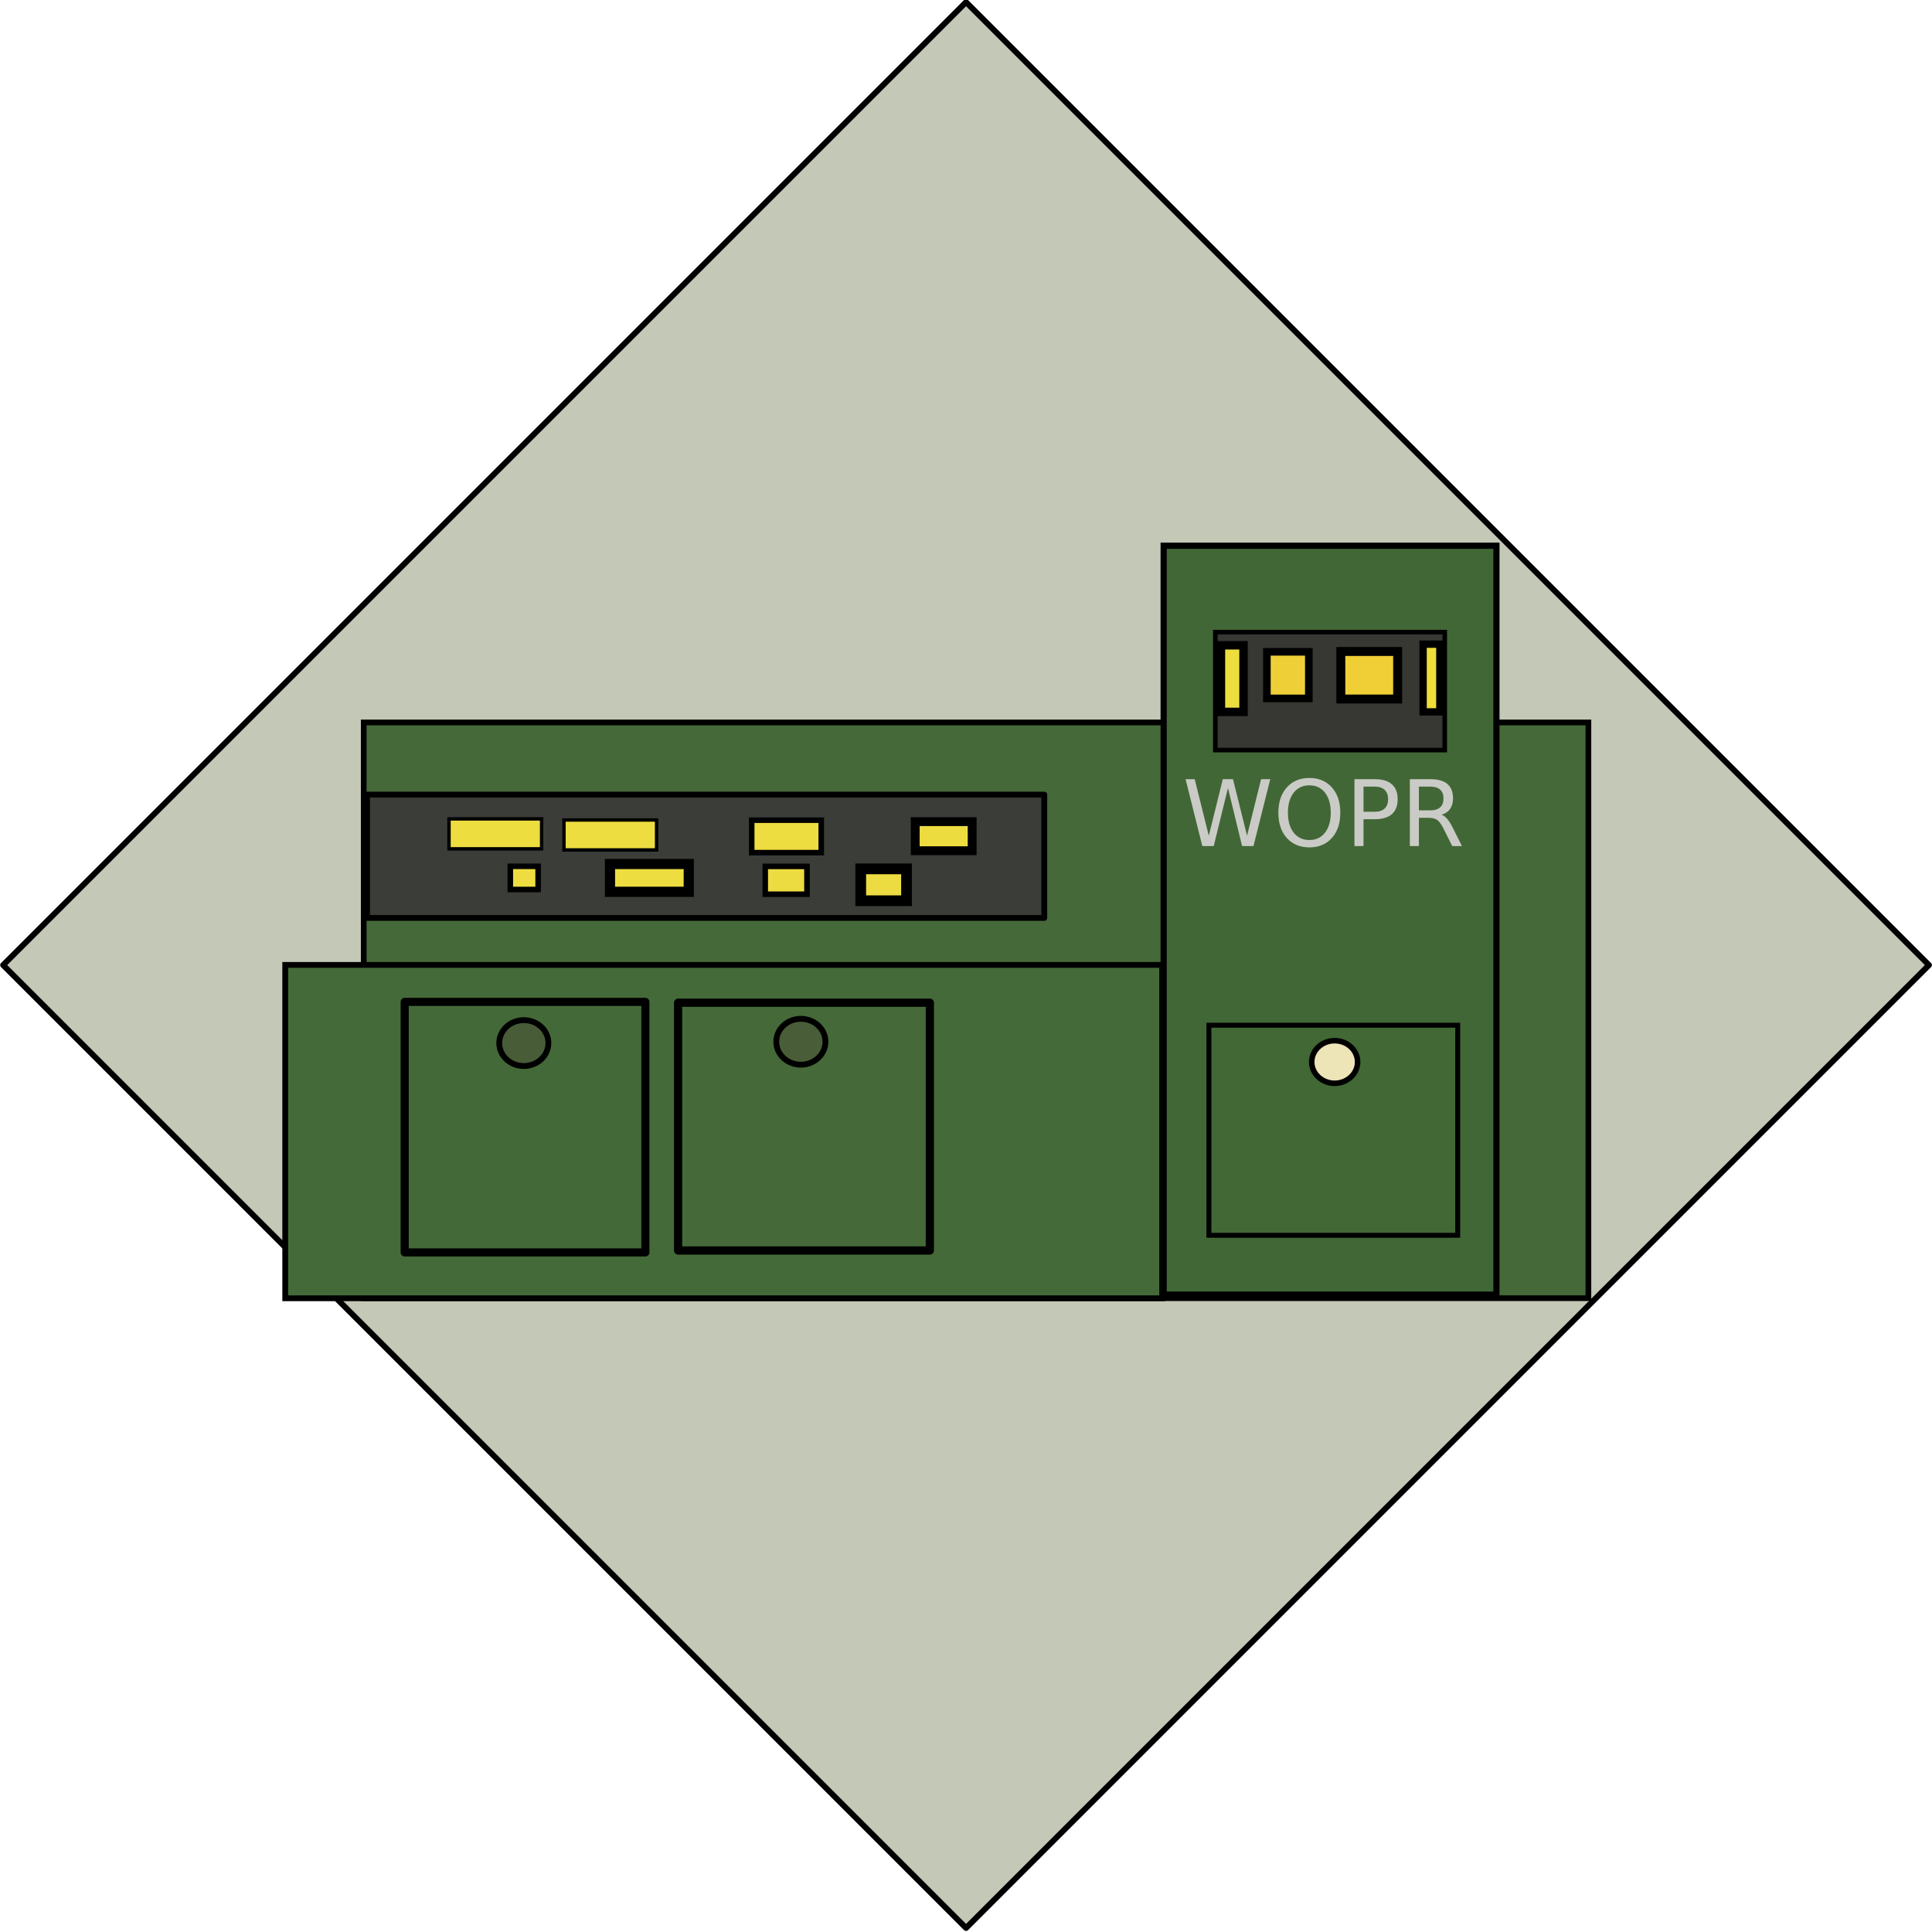 <?xml version="1.0" encoding="UTF-8" standalone="no"?>
<!-- Created with Inkscape (http://www.inkscape.org/) -->

<svg
   xmlns:dc="http://purl.org/dc/elements/1.1/"
   xmlns:cc="http://creativecommons.org/ns#"
   xmlns:rdf="http://www.w3.org/1999/02/22-rdf-syntax-ns#"
   xmlns:svg="http://www.w3.org/2000/svg"
   xmlns="http://www.w3.org/2000/svg"
   xmlns:sodipodi="http://sodipodi.sourceforge.net/DTD/sodipodi-0.dtd"
   xmlns:inkscape="http://www.inkscape.org/namespaces/inkscape"
   width="64"
   height="64"
   id="svg2"
   version="1.1"
   inkscape:version="0.47pre4 r22446"
   sodipodi:docname="Icon.svg"
   inkscape:export-filename="/home/adam/.config/joshua/Logo.png"
   inkscape:export-xdpi="6.865788"
   inkscape:export-ydpi="6.865788">
  <defs
     id="defs4">
    <inkscape:perspective
       sodipodi:type="inkscape:persp3d"
       inkscape:vp_x="0 : 526.18109 : 1"
       inkscape:vp_y="0 : 1000 : 0"
       inkscape:vp_z="744.09448 : 526.18109 : 1"
       inkscape:persp3d-origin="372.04724 : 350.78739 : 1"
       id="perspective10" />
    <inkscape:perspective
       id="perspective3614"
       inkscape:persp3d-origin="0.5 : 0.33333333 : 1"
       inkscape:vp_z="1 : 0.5 : 1"
       inkscape:vp_y="0 : 1000 : 0"
       inkscape:vp_x="0 : 0.5 : 1"
       sodipodi:type="inkscape:persp3d" />
    <inkscape:perspective
       id="perspective3638"
       inkscape:persp3d-origin="0.5 : 0.33333333 : 1"
       inkscape:vp_z="1 : 0.5 : 1"
       inkscape:vp_y="0 : 1000 : 0"
       inkscape:vp_x="0 : 0.5 : 1"
       sodipodi:type="inkscape:persp3d" />
    <inkscape:perspective
       id="perspective3678"
       inkscape:persp3d-origin="0.5 : 0.33333333 : 1"
       inkscape:vp_z="1 : 0.5 : 1"
       inkscape:vp_y="0 : 1000 : 0"
       inkscape:vp_x="0 : 0.5 : 1"
       sodipodi:type="inkscape:persp3d" />
    <inkscape:perspective
       id="perspective3704"
       inkscape:persp3d-origin="0.5 : 0.33333333 : 1"
       inkscape:vp_z="1 : 0.5 : 1"
       inkscape:vp_y="0 : 1000 : 0"
       inkscape:vp_x="0 : 0.5 : 1"
       sodipodi:type="inkscape:persp3d" />
    <inkscape:perspective
       id="perspective3726"
       inkscape:persp3d-origin="0.5 : 0.33333333 : 1"
       inkscape:vp_z="1 : 0.5 : 1"
       inkscape:vp_y="0 : 1000 : 0"
       inkscape:vp_x="0 : 0.5 : 1"
       sodipodi:type="inkscape:persp3d" />
    <inkscape:perspective
       id="perspective3758"
       inkscape:persp3d-origin="0.5 : 0.33333333 : 1"
       inkscape:vp_z="1 : 0.5 : 1"
       inkscape:vp_y="0 : 1000 : 0"
       inkscape:vp_x="0 : 0.5 : 1"
       sodipodi:type="inkscape:persp3d" />
    <inkscape:perspective
       id="perspective3758-3"
       inkscape:persp3d-origin="0.5 : 0.33333333 : 1"
       inkscape:vp_z="1 : 0.5 : 1"
       inkscape:vp_y="0 : 1000 : 0"
       inkscape:vp_x="0 : 0.5 : 1"
       sodipodi:type="inkscape:persp3d" />
    <filter
       id="filter3781"
       inkscape:label="Diffuse light"
       inkscape:menu="ABCs"
       inkscape:menu-tooltip="Basic diffuse bevel to use for building textures"
       color-interpolation-filters="sRGB">
      <feGaussianBlur
         id="feGaussianBlur3783"
         stdDeviation="6"
         in="SourceGraphic"
         result="result0" />
      <feDiffuseLighting
         id="feDiffuseLighting3785"
         diffuseConstant="1"
         surfaceScale="10"
         result="result5">
        <feDistantLight
           id="feDistantLight3787"
           elevation="25"
           azimuth="235" />
      </feDiffuseLighting>
      <feComposite
         id="feComposite3789"
         in2="SourceGraphic"
         k1="1"
         in="result5"
         result="result4"
         operator="arithmetic"
         k2="0"
         k3="0.6"
         k4="0" />
    </filter>
    <filter
       id="filter3791"
       inkscape:label="Diffuse light"
       inkscape:menu="ABCs"
       inkscape:menu-tooltip="Basic diffuse bevel to use for building textures"
       color-interpolation-filters="sRGB">
      <feGaussianBlur
         id="feGaussianBlur3793"
         stdDeviation="6"
         in="SourceGraphic"
         result="result0" />
      <feDiffuseLighting
         id="feDiffuseLighting3795"
         diffuseConstant="1"
         surfaceScale="10"
         result="result5">
        <feDistantLight
           id="feDistantLight3797"
           elevation="25"
           azimuth="235" />
      </feDiffuseLighting>
      <feComposite
         id="feComposite3799"
         in2="SourceGraphic"
         k1="1"
         in="result5"
         result="result4"
         operator="arithmetic"
         k2="0"
         k3="0.6"
         k4="0" />
    </filter>
    <filter
       id="filter3801"
       inkscape:label="Diffuse light"
       inkscape:menu="ABCs"
       inkscape:menu-tooltip="Basic diffuse bevel to use for building textures"
       color-interpolation-filters="sRGB">
      <feGaussianBlur
         id="feGaussianBlur3803"
         stdDeviation="6"
         in="SourceGraphic"
         result="result0" />
      <feDiffuseLighting
         id="feDiffuseLighting3805"
         diffuseConstant="1"
         surfaceScale="10"
         result="result5">
        <feDistantLight
           id="feDistantLight3807"
           elevation="25"
           azimuth="235" />
      </feDiffuseLighting>
      <feComposite
         id="feComposite3809"
         in2="SourceGraphic"
         k1="1"
         in="result5"
         result="result4"
         operator="arithmetic"
         k2="0"
         k3="0.6"
         k4="0" />
    </filter>
    <filter
       id="filter3811"
       inkscape:label="Diffuse light"
       inkscape:menu="ABCs"
       inkscape:menu-tooltip="Basic diffuse bevel to use for building textures"
       color-interpolation-filters="sRGB">
      <feGaussianBlur
         id="feGaussianBlur3813"
         stdDeviation="6"
         in="SourceGraphic"
         result="result0" />
      <feDiffuseLighting
         id="feDiffuseLighting3815"
         diffuseConstant="1"
         surfaceScale="10"
         result="result5">
        <feDistantLight
           id="feDistantLight3817"
           elevation="25"
           azimuth="235" />
      </feDiffuseLighting>
      <feComposite
         id="feComposite3819"
         in2="SourceGraphic"
         k1="1"
         in="result5"
         result="result4"
         operator="arithmetic"
         k2="0"
         k3="0.6"
         k4="0" />
    </filter>
    <filter
       id="filter3821"
       inkscape:label="Diffuse light"
       inkscape:menu="ABCs"
       inkscape:menu-tooltip="Basic diffuse bevel to use for building textures"
       color-interpolation-filters="sRGB">
      <feGaussianBlur
         id="feGaussianBlur3823"
         stdDeviation="6"
         in="SourceGraphic"
         result="result0" />
      <feDiffuseLighting
         id="feDiffuseLighting3825"
         diffuseConstant="1"
         surfaceScale="10"
         result="result5">
        <feDistantLight
           id="feDistantLight3827"
           elevation="25"
           azimuth="235" />
      </feDiffuseLighting>
      <feComposite
         id="feComposite3829"
         in2="SourceGraphic"
         k1="1"
         in="result5"
         result="result4"
         operator="arithmetic"
         k2="0"
         k3="0.6"
         k4="0" />
    </filter>
    <filter
       id="filter3831"
       inkscape:label="Diffuse light"
       inkscape:menu="ABCs"
       inkscape:menu-tooltip="Basic diffuse bevel to use for building textures"
       color-interpolation-filters="sRGB">
      <feGaussianBlur
         id="feGaussianBlur3833"
         stdDeviation="6"
         in="SourceGraphic"
         result="result0" />
      <feDiffuseLighting
         id="feDiffuseLighting3835"
         diffuseConstant="1"
         surfaceScale="10"
         result="result5">
        <feDistantLight
           id="feDistantLight3837"
           elevation="25"
           azimuth="235" />
      </feDiffuseLighting>
      <feComposite
         id="feComposite3839"
         in2="SourceGraphic"
         k1="1"
         in="result5"
         result="result4"
         operator="arithmetic"
         k2="0"
         k3="0.6"
         k4="0" />
    </filter>
    <filter
       id="filter3841"
       inkscape:label="Diffuse light"
       inkscape:menu="ABCs"
       inkscape:menu-tooltip="Basic diffuse bevel to use for building textures"
       color-interpolation-filters="sRGB">
      <feGaussianBlur
         id="feGaussianBlur3843"
         stdDeviation="6"
         in="SourceGraphic"
         result="result0" />
      <feDiffuseLighting
         id="feDiffuseLighting3845"
         diffuseConstant="1"
         surfaceScale="10"
         result="result5">
        <feDistantLight
           id="feDistantLight3847"
           elevation="25"
           azimuth="235" />
      </feDiffuseLighting>
      <feComposite
         id="feComposite3849"
         in2="SourceGraphic"
         k1="1"
         in="result5"
         result="result4"
         operator="arithmetic"
         k2="0"
         k3="0.6"
         k4="0" />
    </filter>
    <filter
       id="filter3851"
       inkscape:label="Diffuse light"
       inkscape:menu="ABCs"
       inkscape:menu-tooltip="Basic diffuse bevel to use for building textures"
       color-interpolation-filters="sRGB">
      <feGaussianBlur
         id="feGaussianBlur3853"
         stdDeviation="6"
         in="SourceGraphic"
         result="result0" />
      <feDiffuseLighting
         id="feDiffuseLighting3855"
         diffuseConstant="1"
         surfaceScale="10"
         result="result5">
        <feDistantLight
           id="feDistantLight3857"
           elevation="25"
           azimuth="235" />
      </feDiffuseLighting>
      <feComposite
         id="feComposite3859"
         in2="SourceGraphic"
         k1="1"
         in="result5"
         result="result4"
         operator="arithmetic"
         k2="0"
         k3="0.6"
         k4="0" />
    </filter>
    <filter
       id="filter3861"
       inkscape:label="Diffuse light"
       inkscape:menu="ABCs"
       inkscape:menu-tooltip="Basic diffuse bevel to use for building textures"
       color-interpolation-filters="sRGB">
      <feGaussianBlur
         id="feGaussianBlur3863"
         stdDeviation="6"
         in="SourceGraphic"
         result="result0" />
      <feDiffuseLighting
         id="feDiffuseLighting3865"
         diffuseConstant="1"
         surfaceScale="10"
         result="result5">
        <feDistantLight
           id="feDistantLight3867"
           elevation="25"
           azimuth="235" />
      </feDiffuseLighting>
      <feComposite
         id="feComposite3869"
         in2="SourceGraphic"
         k1="1"
         in="result5"
         result="result4"
         operator="arithmetic"
         k2="0"
         k3="0.6"
         k4="0" />
    </filter>
    <filter
       id="filter3871"
       inkscape:label="Diffuse light"
       inkscape:menu="ABCs"
       inkscape:menu-tooltip="Basic diffuse bevel to use for building textures"
       color-interpolation-filters="sRGB">
      <feGaussianBlur
         id="feGaussianBlur3873"
         stdDeviation="6"
         in="SourceGraphic"
         result="result0" />
      <feDiffuseLighting
         id="feDiffuseLighting3875"
         diffuseConstant="1"
         surfaceScale="10"
         result="result5">
        <feDistantLight
           id="feDistantLight3877"
           elevation="25"
           azimuth="235" />
      </feDiffuseLighting>
      <feComposite
         id="feComposite3879"
         in2="SourceGraphic"
         k1="1"
         in="result5"
         result="result4"
         operator="arithmetic"
         k2="0"
         k3="0.6"
         k4="0" />
    </filter>
    <filter
       id="filter3881"
       inkscape:label="Diffuse light"
       inkscape:menu="ABCs"
       inkscape:menu-tooltip="Basic diffuse bevel to use for building textures"
       color-interpolation-filters="sRGB">
      <feGaussianBlur
         id="feGaussianBlur3883"
         stdDeviation="6"
         in="SourceGraphic"
         result="result0" />
      <feDiffuseLighting
         id="feDiffuseLighting3885"
         diffuseConstant="1"
         surfaceScale="10"
         result="result5">
        <feDistantLight
           id="feDistantLight3887"
           elevation="25"
           azimuth="235" />
      </feDiffuseLighting>
      <feComposite
         id="feComposite3889"
         in2="SourceGraphic"
         k1="1"
         in="result5"
         result="result4"
         operator="arithmetic"
         k2="0"
         k3="0.6"
         k4="0" />
    </filter>
    <filter
       id="filter3891"
       inkscape:label="Diffuse light"
       inkscape:menu="ABCs"
       inkscape:menu-tooltip="Basic diffuse bevel to use for building textures"
       color-interpolation-filters="sRGB">
      <feGaussianBlur
         id="feGaussianBlur3893"
         stdDeviation="6"
         in="SourceGraphic"
         result="result0" />
      <feDiffuseLighting
         id="feDiffuseLighting3895"
         diffuseConstant="1"
         surfaceScale="10"
         result="result5">
        <feDistantLight
           id="feDistantLight3897"
           elevation="25"
           azimuth="235" />
      </feDiffuseLighting>
      <feComposite
         id="feComposite3899"
         in2="SourceGraphic"
         k1="1"
         in="result5"
         result="result4"
         operator="arithmetic"
         k2="0"
         k3="0.6"
         k4="0" />
    </filter>
    <filter
       id="filter3901"
       inkscape:label="Diffuse light"
       inkscape:menu="ABCs"
       inkscape:menu-tooltip="Basic diffuse bevel to use for building textures"
       color-interpolation-filters="sRGB">
      <feGaussianBlur
         id="feGaussianBlur3903"
         stdDeviation="6"
         in="SourceGraphic"
         result="result0" />
      <feDiffuseLighting
         id="feDiffuseLighting3905"
         diffuseConstant="1"
         surfaceScale="10"
         result="result5">
        <feDistantLight
           id="feDistantLight3907"
           elevation="25"
           azimuth="235" />
      </feDiffuseLighting>
      <feComposite
         id="feComposite3909"
         in2="SourceGraphic"
         k1="1"
         in="result5"
         result="result4"
         operator="arithmetic"
         k2="0"
         k3="0.6"
         k4="0" />
    </filter>
    <filter
       id="filter3911"
       inkscape:label="Diffuse light"
       inkscape:menu="ABCs"
       inkscape:menu-tooltip="Basic diffuse bevel to use for building textures"
       color-interpolation-filters="sRGB">
      <feGaussianBlur
         id="feGaussianBlur3913"
         stdDeviation="6"
         in="SourceGraphic"
         result="result0" />
      <feDiffuseLighting
         id="feDiffuseLighting3915"
         diffuseConstant="1"
         surfaceScale="10"
         result="result5">
        <feDistantLight
           id="feDistantLight3917"
           elevation="25"
           azimuth="235" />
      </feDiffuseLighting>
      <feComposite
         id="feComposite3919"
         in2="SourceGraphic"
         k1="1"
         in="result5"
         result="result4"
         operator="arithmetic"
         k2="0"
         k3="0.6"
         k4="0" />
    </filter>
    <filter
       id="filter3921"
       inkscape:label="Diffuse light"
       inkscape:menu="ABCs"
       inkscape:menu-tooltip="Basic diffuse bevel to use for building textures"
       color-interpolation-filters="sRGB">
      <feGaussianBlur
         id="feGaussianBlur3923"
         stdDeviation="6"
         in="SourceGraphic"
         result="result0" />
      <feDiffuseLighting
         id="feDiffuseLighting3925"
         diffuseConstant="1"
         surfaceScale="10"
         result="result5">
        <feDistantLight
           id="feDistantLight3927"
           elevation="25"
           azimuth="235" />
      </feDiffuseLighting>
      <feComposite
         id="feComposite3929"
         in2="SourceGraphic"
         k1="1"
         in="result5"
         result="result4"
         operator="arithmetic"
         k2="0"
         k3="0.6"
         k4="0" />
    </filter>
    <filter
       id="filter3931"
       inkscape:label="Diffuse light"
       inkscape:menu="ABCs"
       inkscape:menu-tooltip="Basic diffuse bevel to use for building textures"
       color-interpolation-filters="sRGB">
      <feGaussianBlur
         id="feGaussianBlur3933"
         stdDeviation="6"
         in="SourceGraphic"
         result="result0" />
      <feDiffuseLighting
         id="feDiffuseLighting3935"
         diffuseConstant="1"
         surfaceScale="10"
         result="result5">
        <feDistantLight
           id="feDistantLight3937"
           elevation="25"
           azimuth="235" />
      </feDiffuseLighting>
      <feComposite
         id="feComposite3939"
         in2="SourceGraphic"
         k1="1"
         in="result5"
         result="result4"
         operator="arithmetic"
         k2="0"
         k3="0.6"
         k4="0" />
    </filter>
    <filter
       id="filter3941"
       inkscape:label="Diffuse light"
       inkscape:menu="ABCs"
       inkscape:menu-tooltip="Basic diffuse bevel to use for building textures"
       color-interpolation-filters="sRGB">
      <feGaussianBlur
         id="feGaussianBlur3943"
         stdDeviation="6"
         in="SourceGraphic"
         result="result0" />
      <feDiffuseLighting
         id="feDiffuseLighting3945"
         diffuseConstant="1"
         surfaceScale="10"
         result="result5">
        <feDistantLight
           id="feDistantLight3947"
           elevation="25"
           azimuth="235" />
      </feDiffuseLighting>
      <feComposite
         id="feComposite3949"
         in2="SourceGraphic"
         k1="1"
         in="result5"
         result="result4"
         operator="arithmetic"
         k2="0"
         k3="0.6"
         k4="0" />
    </filter>
    <filter
       id="filter3951"
       inkscape:label="Diffuse light"
       inkscape:menu="ABCs"
       inkscape:menu-tooltip="Basic diffuse bevel to use for building textures"
       color-interpolation-filters="sRGB">
      <feGaussianBlur
         id="feGaussianBlur3953"
         stdDeviation="6"
         in="SourceGraphic"
         result="result0" />
      <feDiffuseLighting
         id="feDiffuseLighting3955"
         diffuseConstant="1"
         surfaceScale="10"
         result="result5">
        <feDistantLight
           id="feDistantLight3957"
           elevation="25"
           azimuth="235" />
      </feDiffuseLighting>
      <feComposite
         id="feComposite3959"
         in2="SourceGraphic"
         k1="1"
         in="result5"
         result="result4"
         operator="arithmetic"
         k2="0"
         k3="0.6"
         k4="0" />
    </filter>
    <filter
       id="filter3961"
       inkscape:label="Diffuse light"
       inkscape:menu="ABCs"
       inkscape:menu-tooltip="Basic diffuse bevel to use for building textures"
       color-interpolation-filters="sRGB">
      <feGaussianBlur
         id="feGaussianBlur3963"
         stdDeviation="6"
         in="SourceGraphic"
         result="result0" />
      <feDiffuseLighting
         id="feDiffuseLighting3965"
         diffuseConstant="1"
         surfaceScale="10"
         result="result5">
        <feDistantLight
           id="feDistantLight3967"
           elevation="25"
           azimuth="235" />
      </feDiffuseLighting>
      <feComposite
         id="feComposite3969"
         in2="SourceGraphic"
         k1="1"
         in="result5"
         result="result4"
         operator="arithmetic"
         k2="0"
         k3="0.6"
         k4="0" />
    </filter>
    <filter
       id="filter3971"
       inkscape:label="Diffuse light"
       inkscape:menu="ABCs"
       inkscape:menu-tooltip="Basic diffuse bevel to use for building textures"
       color-interpolation-filters="sRGB">
      <feGaussianBlur
         id="feGaussianBlur3973"
         stdDeviation="6"
         in="SourceGraphic"
         result="result0" />
      <feDiffuseLighting
         id="feDiffuseLighting3975"
         diffuseConstant="1"
         surfaceScale="10"
         result="result5">
        <feDistantLight
           id="feDistantLight3977"
           elevation="25"
           azimuth="235" />
      </feDiffuseLighting>
      <feComposite
         id="feComposite3979"
         in2="SourceGraphic"
         k1="1"
         in="result5"
         result="result4"
         operator="arithmetic"
         k2="0"
         k3="0.6"
         k4="0" />
    </filter>
    <filter
       id="filter3981"
       inkscape:label="Diffuse light"
       inkscape:menu="ABCs"
       inkscape:menu-tooltip="Basic diffuse bevel to use for building textures"
       color-interpolation-filters="sRGB">
      <feGaussianBlur
         id="feGaussianBlur3983"
         stdDeviation="6"
         in="SourceGraphic"
         result="result0" />
      <feDiffuseLighting
         id="feDiffuseLighting3985"
         diffuseConstant="1"
         surfaceScale="10"
         result="result5">
        <feDistantLight
           id="feDistantLight3987"
           elevation="25"
           azimuth="235" />
      </feDiffuseLighting>
      <feComposite
         id="feComposite3989"
         in2="SourceGraphic"
         k1="1"
         in="result5"
         result="result4"
         operator="arithmetic"
         k2="0"
         k3="0.6"
         k4="0" />
    </filter>
    <filter
       id="filter3991"
       inkscape:label="Diffuse light"
       inkscape:menu="ABCs"
       inkscape:menu-tooltip="Basic diffuse bevel to use for building textures"
       color-interpolation-filters="sRGB">
      <feGaussianBlur
         id="feGaussianBlur3993"
         stdDeviation="6"
         in="SourceGraphic"
         result="result0" />
      <feDiffuseLighting
         id="feDiffuseLighting3995"
         diffuseConstant="1"
         surfaceScale="10"
         result="result5">
        <feDistantLight
           id="feDistantLight3997"
           elevation="25"
           azimuth="235" />
      </feDiffuseLighting>
      <feComposite
         id="feComposite3999"
         in2="SourceGraphic"
         k1="1"
         in="result5"
         result="result4"
         operator="arithmetic"
         k2="0"
         k3="0.6"
         k4="0" />
    </filter>
    <filter
       id="filter4001"
       inkscape:label="Diffuse light"
       inkscape:menu="ABCs"
       inkscape:menu-tooltip="Basic diffuse bevel to use for building textures"
       color-interpolation-filters="sRGB">
      <feGaussianBlur
         id="feGaussianBlur4003"
         stdDeviation="6"
         in="SourceGraphic"
         result="result0" />
      <feDiffuseLighting
         id="feDiffuseLighting4005"
         diffuseConstant="1"
         surfaceScale="10"
         result="result5">
        <feDistantLight
           id="feDistantLight4007"
           elevation="25"
           azimuth="235" />
      </feDiffuseLighting>
      <feComposite
         id="feComposite4009"
         in2="SourceGraphic"
         k1="1"
         in="result5"
         result="result4"
         operator="arithmetic"
         k2="0"
         k3="0.6"
         k4="0" />
    </filter>
    <filter
       id="filter4011"
       inkscape:label="Diffuse light"
       inkscape:menu="ABCs"
       inkscape:menu-tooltip="Basic diffuse bevel to use for building textures"
       color-interpolation-filters="sRGB">
      <feGaussianBlur
         id="feGaussianBlur4013"
         stdDeviation="6"
         in="SourceGraphic"
         result="result0" />
      <feDiffuseLighting
         id="feDiffuseLighting4015"
         diffuseConstant="1"
         surfaceScale="10"
         result="result5">
        <feDistantLight
           id="feDistantLight4017"
           elevation="25"
           azimuth="235" />
      </feDiffuseLighting>
      <feComposite
         id="feComposite4019"
         in2="SourceGraphic"
         k1="1"
         in="result5"
         result="result4"
         operator="arithmetic"
         k2="0"
         k3="0.6"
         k4="0" />
    </filter>
  </defs>
  <sodipodi:namedview
     id="base"
     pagecolor="#ffffff"
     bordercolor="#666666"
     borderopacity="1.0"
     inkscape:pageopacity="0.0"
     inkscape:pageshadow="2"
     inkscape:zoom="1"
     inkscape:cx="294.98685"
     inkscape:cy="-90.5793"
     inkscape:document-units="px"
     inkscape:current-layer="layer1"
     showgrid="false"
     showguides="true"
     inkscape:guide-bbox="true"
     inkscape:window-width="1280"
     inkscape:window-height="774"
     inkscape:window-x="0"
     inkscape:window-y="1"
     inkscape:window-maximized="1"
     inkscape:snap-page="false" />
  <g
     inkscape:label="Layer 1"
     inkscape:groupmode="layer"
     id="layer1"
     transform="translate(35.735,-173.77)">
    <rect
       style="fill:#c4c8b7;fill-opacity:1;stroke:#000000;stroke-width:0.193;stroke-linecap:round;stroke-linejoin:round;stroke-miterlimit:4;stroke-opacity:1;stroke-dasharray:none"
       id="rect4805"
       width="45.118"
       height="45.118"
       x="120.302"
       y="125.583"
       transform="matrix(0.707,0.707,-0.707,0.707,0,0)" />
    <rect
       style="fill:#456938;fill-opacity:1;stroke:#000000;stroke-width:2.482;stroke-linecap:butt;stroke-miterlimit:4;stroke-opacity:1;stroke-dasharray:none;filter:url(#filter4011)"
       id="rect2818"
       width="533.804"
       height="250.947"
       x="91.669"
       y="458.317"
       transform="matrix(0.076,0,0,0.076,-30.653,162.87)" />
    <rect
       style="fill:#426736;fill-opacity:1;stroke:#000000;stroke-width:2.695;stroke-linecap:butt;stroke-miterlimit:4;stroke-opacity:1;stroke-dasharray:none;filter:url(#filter4001)"
       id="rect2820"
       width="145.038"
       height="326.429"
       x="440.338"
       y="381.291"
       transform="matrix(0.076,0,0,0.076,-30.653,162.87)" />
    <rect
       style="fill:#3b3d38;fill-opacity:1;stroke:#000000;stroke-width:2.536;stroke-linecap:round;stroke-linejoin:round;stroke-miterlimit:4;stroke-opacity:1;stroke-dasharray:none;filter:url(#filter3991)"
       id="rect2822"
       width="295.178"
       height="53.75"
       x="93.125"
       y="489.773"
       transform="matrix(0.076,0,0,0.076,-30.653,162.87)" />
    <rect
       style="fill:#416835;fill-opacity:1;stroke:#000000;stroke-width:2.139;stroke-linecap:butt;stroke-miterlimit:4;stroke-opacity:1;stroke-dasharray:none;filter:url(#filter3981)"
       id="rect2824"
       width="108.455"
       height="91.567"
       x="460.057"
       y="590.288"
       transform="matrix(0.076,0,0,0.076,-30.653,162.87)" />
    <rect
       style="fill:#456a39;fill-opacity:1;stroke:#000000;stroke-width:2.519;stroke-linecap:butt;stroke-miterlimit:4;stroke-opacity:1;stroke-dasharray:none;filter:url(#filter3971)"
       id="rect2826"
       width="382.239"
       height="145.31"
       x="57.452"
       y="563.993"
       transform="matrix(0.076,0,0,0.076,-30.653,162.87)" />
    <rect
       style="fill:#373733;fill-opacity:1;stroke:#000000;stroke-width:2;stroke-linecap:butt;stroke-miterlimit:4;stroke-opacity:1;stroke-dasharray:none;filter:url(#filter3961)"
       id="rect2828"
       width="100"
       height="51.429"
       x="462.857"
       y="418.934"
       transform="matrix(0.076,0,0,0.076,-30.653,162.87)" />
    <path
       sodipodi:type="arc"
       style="fill:#ede4b8;fill-opacity:1;stroke:#000000;stroke-width:2.407;stroke-linecap:butt;stroke-miterlimit:4;stroke-opacity:1;stroke-dasharray:none;filter:url(#filter3951)"
       id="path3602"
       sodipodi:cx="512.85712"
       sodipodi:cy="580.2193"
       sodipodi:rx="10"
       sodipodi:ry="9.2857141"
       d="m 522.857,580.219 c 0,5.128 -4.477,9.286 -10,9.286 -5.523,0 -10,-4.157 -10,-9.286 0,-5.128 4.477,-9.286 10,-9.286 5.523,0 10,4.157 10,9.286 z"
       transform="matrix(0.076,0,0,0.076,-30.5,164.853)" />
    <rect
       style="fill:#eecf37;fill-opacity:1;stroke:#000000;stroke-width:3.314;stroke-linecap:butt;stroke-miterlimit:4;stroke-opacity:1;stroke-dasharray:none;filter:url(#filter3941)"
       id="rect3604"
       width="18.286"
       height="20.306"
       x="485.327"
       y="427.531"
       transform="matrix(0.076,0,0,0.076,-30.653,162.87)" />
    <rect
       style="fill:#efcf35;fill-opacity:1;stroke:#000000;stroke-width:3.897;stroke-linecap:butt;stroke-miterlimit:4;stroke-opacity:1;stroke-dasharray:none;filter:url(#filter3931)"
       id="rect3604-5"
       width="24.774"
       height="20.733"
       x="517.558"
       y="427.376"
       transform="matrix(0.076,0,0,0.076,-30.653,162.87)" />
    <rect
       style="fill:#eddd3f;fill-opacity:1;stroke:#000000;stroke-width:1.479;stroke-linecap:butt;stroke-miterlimit:4;stroke-opacity:1;stroke-dasharray:none;filter:url(#filter3921)"
       id="rect3652"
       width="40.371"
       height="13.05"
       x="128.835"
       y="500.355"
       transform="matrix(0.076,0,0,0.076,-30.653,162.87)" />
    <rect
       style="fill:#eddd40;fill-opacity:1;stroke:#000000;stroke-width:2.407;stroke-linecap:butt;stroke-miterlimit:4;stroke-opacity:1;stroke-dasharray:none;filter:url(#filter3911)"
       id="rect3654"
       width="12.122"
       height="10.102"
       x="155.563"
       y="521.022"
       transform="matrix(0.076,0,0,0.076,-30.653,162.87)" />
    <rect
       style="fill:#eddd40;fill-opacity:1;stroke:#000000;stroke-width:4.436;stroke-linecap:butt;stroke-miterlimit:4;stroke-opacity:1;stroke-dasharray:none;filter:url(#filter3901)"
       id="rect3656"
       width="34.336"
       height="12.113"
       x="199.004"
       y="520.016"
       transform="matrix(0.076,0,0,0.076,-30.653,162.87)" />
    <rect
       style="fill:#eddd41;fill-opacity:1;stroke:#000000;stroke-width:2.407;stroke-linecap:butt;stroke-miterlimit:4;stroke-opacity:1;stroke-dasharray:none;filter:url(#filter3891)"
       id="rect3658"
       width="30.305"
       height="14.142"
       x="260.782"
       y="500.92"
       transform="matrix(0.076,0,0,0.076,-30.653,162.87)" />
    <rect
       style="fill:#eddc40;fill-opacity:1;stroke:#000000;stroke-width:3.86;stroke-linecap:butt;stroke-miterlimit:4;stroke-opacity:1;stroke-dasharray:none;filter:url(#filter3881)"
       id="rect3660"
       width="24.811"
       height="12.69"
       x="332.056"
       y="501.545"
       transform="matrix(0.076,0,0,0.076,-30.653,162.87)" />
    <rect
       style="fill:#eddc41;fill-opacity:1;stroke:#000000;stroke-width:4.676;stroke-linecap:butt;stroke-miterlimit:4;stroke-opacity:1;stroke-dasharray:none;filter:url(#filter3871)"
       id="rect3662"
       width="19.955"
       height="13.894"
       x="308.302"
       y="522.136"
       transform="matrix(0.076,0,0,0.076,-30.653,162.87)" />
    <rect
       style="fill:#eddc41;fill-opacity:1;stroke:#000000;stroke-width:2.407;stroke-linecap:butt;stroke-miterlimit:4;stroke-opacity:1;stroke-dasharray:none;filter:url(#filter3861)"
       id="rect3664"
       width="18.183"
       height="12.122"
       x="266.68"
       y="521.063"
       transform="matrix(0.076,0,0,0.076,-30.653,162.87)" />
    <rect
       style="fill:#eede3d;fill-opacity:1;stroke:#000000;stroke-width:3.677;stroke-linecap:butt;stroke-miterlimit:4;stroke-opacity:1;stroke-dasharray:none;filter:url(#filter3851)"
       id="rect3666"
       width="9.842"
       height="29.035"
       x="465.305"
       y="424.682"
       transform="matrix(0.076,0,0,0.076,-30.653,162.87)" />
    <rect
       style="fill:#efde3a;fill-opacity:1;stroke:#000000;stroke-width:3.192;stroke-linecap:butt;stroke-miterlimit:4;stroke-opacity:1;stroke-dasharray:none;filter:url(#filter3841)"
       id="rect3666-8"
       width="7.296"
       height="29.519"
       x="553.423"
       y="424.196"
       transform="matrix(0.076,0,0,0.076,-30.653,162.87)" />
    <rect
       style="fill:#446938;fill-opacity:1;stroke:#000000;stroke-width:3.521;stroke-linecap:round;stroke-linejoin:round;stroke-miterlimit:4;stroke-opacity:1;stroke-dasharray:none;filter:url(#filter3831)"
       id="rect3694"
       width="104.91"
       height="109.195"
       x="109.523"
       y="580.123"
       transform="matrix(0.076,0,0,0.076,-30.653,162.87)" />
    <rect
       style="fill:#456939;fill-opacity:1;stroke:#000000;stroke-width:3.581;stroke-linecap:round;stroke-linejoin:round;stroke-miterlimit:4;stroke-opacity:1;stroke-dasharray:none;filter:url(#filter3821)"
       id="rect3694-3"
       width="109.738"
       height="107.994"
       x="228.694"
       y="580.479"
       transform="matrix(0.076,0,0,0.076,-30.653,162.87)" />
    <rect
       style="fill:#eddd40;fill-opacity:1;stroke:#000000;stroke-width:1.479;stroke-linecap:butt;stroke-miterlimit:4;stroke-opacity:1;stroke-dasharray:none;filter:url(#filter3811)"
       id="rect3652-5"
       width="40.371"
       height="13.05"
       x="178.957"
       y="500.837"
       transform="matrix(0.076,0,0,0.076,-30.653,162.87)" />
    <g
       transform="matrix(0.076,0,0,0.076,-30.653,162.107)"
       style="font-size:40px;font-style:normal;font-weight:normal;fill:#cacbc6;fill-opacity:1;stroke:none;filter:url(#filter3801);font-family:Bitstream Vera Sans;-inkscape-font-specification:Andale Mono"
       id="flowRoot3740">
      <path
         d="m 449.891,493.085 3.984,0 6.133,24.648 6.113,-24.648 4.434,0 6.133,24.648 6.113,-24.648 4.004,0 -7.324,29.16 -4.961,0 -6.152,-25.312 -6.211,25.312 -4.961,0 -7.305,-29.16"
         id="path2968" />
      <path
         d="m 503.855,495.761 c -2.865,3e-5 -5.143,1.068 -6.836,3.203 -1.68,2.135 -2.52,5.046 -2.52,8.73 -10e-6,3.672 0.84,6.576 2.52,8.711 1.693,2.135 3.971,3.203 6.836,3.203 2.865,0 5.13,-1.068 6.797,-3.203 1.68,-2.135 2.52,-5.039 2.52,-8.711 -2e-5,-3.685 -0.84,-6.595 -2.52,-8.73 -1.667,-2.135 -3.932,-3.203 -6.797,-3.203 m 0,-3.203 c 4.089,3e-5 7.357,1.374 9.805,4.121 2.448,2.734 3.672,6.406 3.672,11.016 -3e-5,4.596 -1.224,8.268 -3.672,11.016 -2.448,2.734 -5.716,4.102 -9.805,4.102 -4.102,0 -7.383,-1.367 -9.844,-4.102 -2.448,-2.734 -3.672,-6.406 -3.672,-11.016 0,-4.609 1.224,-8.281 3.672,-11.016 2.461,-2.747 5.742,-4.121 9.844,-4.121"
         id="path2970" />
      <path
         d="m 527.449,496.327 0,10.957 4.961,0 c 1.836,1e-5 3.255,-0.475 4.258,-1.426 1.003,-0.951 1.504,-2.305 1.504,-4.062 -10e-6,-1.745 -0.501,-3.092 -1.504,-4.043 -1.003,-0.951 -2.422,-1.426 -4.258,-1.426 l -4.961,0 m -3.945,-3.242 8.906,0 c 3.268,3e-5 5.736,0.742 7.402,2.227 1.68,1.471 2.52,3.633 2.52,6.484 -2e-5,2.878 -0.84,5.052 -2.52,6.523 -1.667,1.471 -4.134,2.207 -7.402,2.207 l -4.961,0 0,11.719 -3.945,0 0,-29.16"
         id="path2972" />
      <path
         d="m 561.473,508.573 c 0.846,0.286 1.667,0.898 2.461,1.836 0.807,0.938 1.615,2.227 2.422,3.867 l 4.004,7.969 -4.238,0 -3.73,-7.48 c -0.964,-1.953 -1.901,-3.249 -2.812,-3.887 -0.898,-0.638 -2.129,-0.957 -3.691,-0.957 l -4.297,0 0,12.324 -3.945,0 0,-29.16 8.906,0 c 3.333,3e-5 5.82,0.697 7.461,2.09 1.641,1.393 2.461,3.496 2.461,6.309 -3e-5,1.836 -0.43,3.359 -1.289,4.57 -0.846,1.211 -2.083,2.051 -3.711,2.52 m -9.883,-12.246 0,10.352 4.961,0 c 1.901,2e-5 3.333,-0.436 4.297,-1.309 0.977,-0.885 1.465,-2.181 1.465,-3.887 -2e-5,-1.706 -0.488,-2.988 -1.465,-3.848 -0.964,-0.872 -2.396,-1.309 -4.297,-1.309 l -4.961,0"
         id="path2974" />
    </g>
    <path
       sodipodi:type="arc"
       style="fill:#485c38;fill-opacity:1;stroke:#000000;stroke-width:2.536;stroke-linecap:round;stroke-linejoin:round;stroke-miterlimit:4;stroke-opacity:1;stroke-dasharray:none;filter:url(#filter3791)"
       id="path3748"
       sodipodi:cx="153.57143"
       sodipodi:cy="600.93359"
       sodipodi:rx="10.714286"
       sodipodi:ry="10"
       d="m 164.286,600.934 c 0,5.523 -4.797,10 -10.714,10 -5.917,0 -10.714,-4.477 -10.714,-10 0,-5.523 4.797,-10 10.714,-10 5.917,0 10.714,4.477 10.714,10 z"
       transform="matrix(0.076,0,0,0.076,-30.054,162.652)" />
    <path
       sodipodi:type="arc"
       style="fill:#495d39;fill-opacity:1;stroke:#000000;stroke-width:2.536;stroke-linecap:round;stroke-linejoin:round;stroke-miterlimit:4;stroke-opacity:1;stroke-dasharray:none;filter:url(#filter3781)"
       id="path3748-2"
       sodipodi:cx="153.57143"
       sodipodi:cy="600.93359"
       sodipodi:rx="10.714286"
       sodipodi:ry="10"
       d="m 164.286,600.934 c 0,5.523 -4.797,10 -10.714,10 -5.917,0 -10.714,-4.477 -10.714,-10 0,-5.523 4.797,-10 10.714,-10 5.917,0 10.714,4.477 10.714,10 z"
       transform="matrix(0.076,0,0,0.076,-20.877,162.608)" />
  </g>
</svg>

